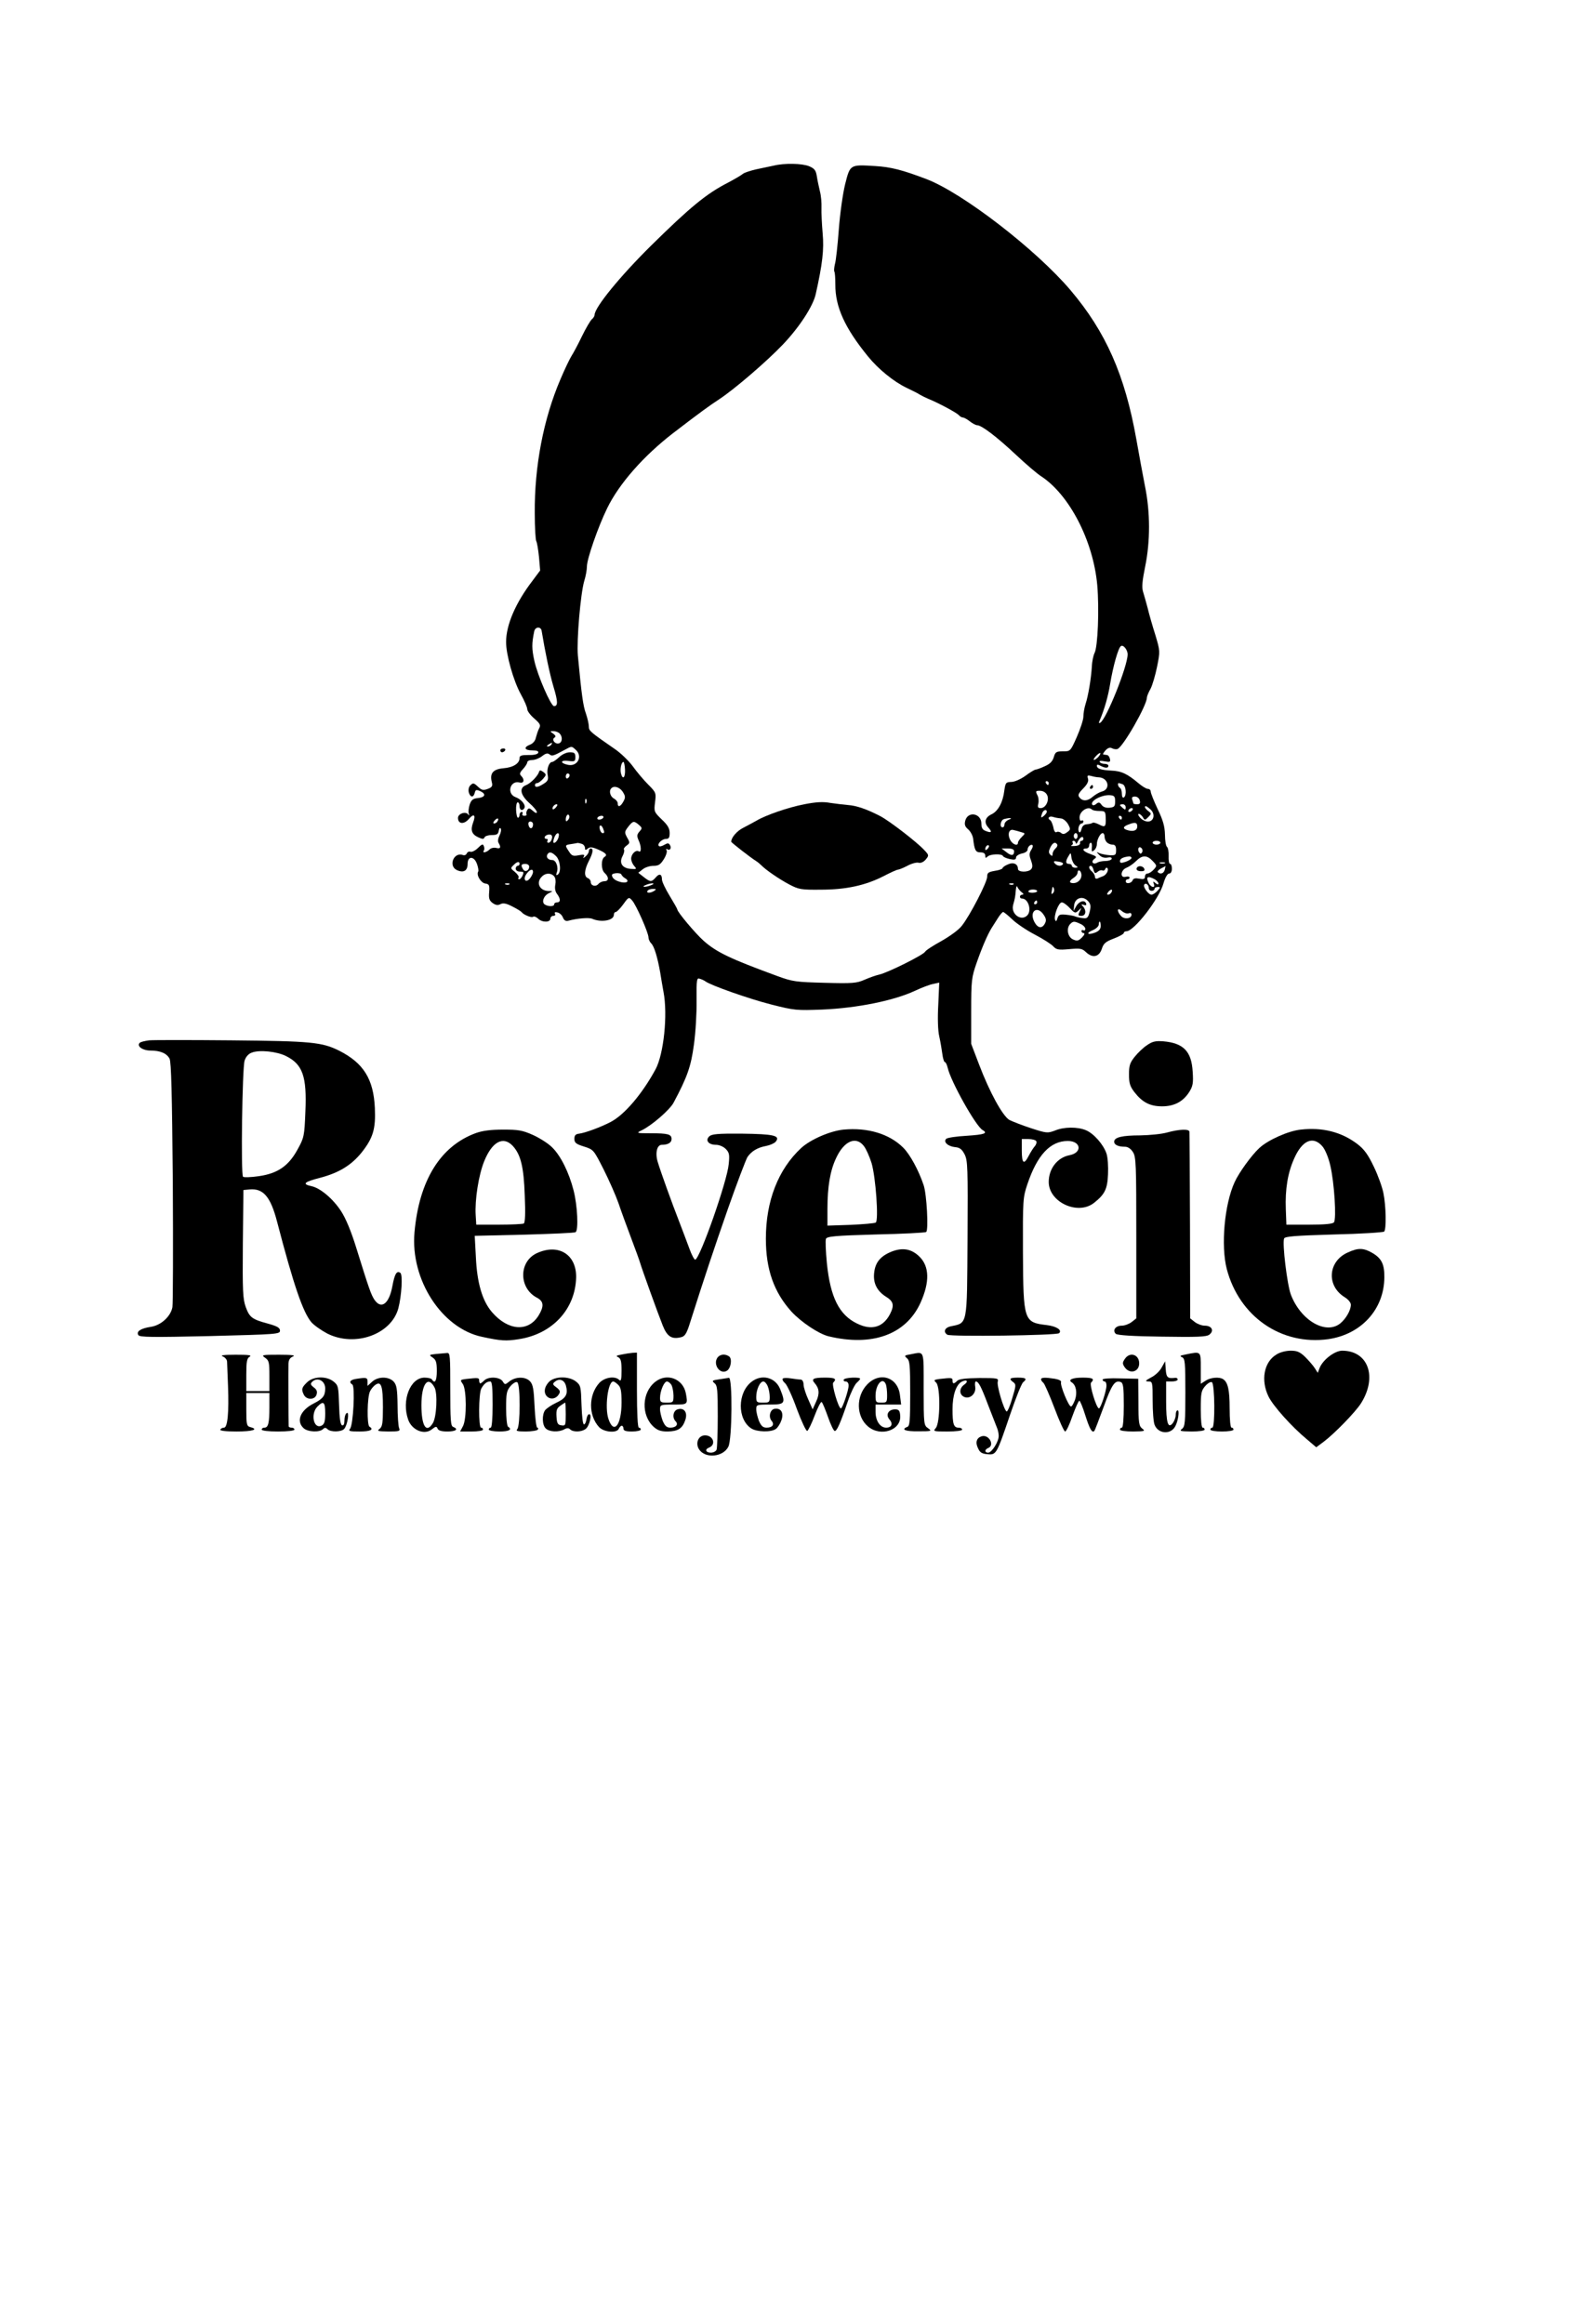 <?xml version="1.0" standalone="no"?>
<!DOCTYPE svg PUBLIC "-//W3C//DTD SVG 20010904//EN"
 "http://www.w3.org/TR/2001/REC-SVG-20010904/DTD/svg10.dtd">
<svg version="1.0" xmlns="http://www.w3.org/2000/svg"
 width="819pt" height="1208pt" viewBox="0 0 819 1208"
 preserveAspectRatio="xMidYMid meet">

<g transform="translate(0,1208) scale(0.1,-0.1)"
fill="#000000" stroke="none">
<path d="M4020 11219 c-19 -4 -60 -13 -90 -19 -30 -7 -62 -17 -70 -24 -8 -7
-44 -28 -80 -47 -109 -56 -194 -126 -395 -324 -164 -162 -294 -322 -295 -361
0 -6 -6 -17 -14 -23 -8 -7 -31 -46 -52 -89 -20 -42 -45 -88 -54 -102 -9 -14
-35 -68 -57 -120 -89 -207 -136 -454 -134 -698 0 -74 4 -139 8 -145 4 -7 10
-43 14 -82 l6 -70 -41 -55 c-87 -114 -136 -228 -136 -317 0 -66 38 -201 76
-270 19 -34 34 -69 34 -79 0 -9 16 -31 36 -48 31 -27 35 -35 26 -51 -6 -11
-13 -33 -17 -48 -3 -17 -15 -31 -30 -37 -36 -14 -30 -30 11 -30 24 0 34 -4 31
-12 -2 -8 -22 -13 -50 -12 -37 0 -47 -3 -47 -16 0 -28 -33 -49 -85 -53 -53 -5
-71 -26 -59 -73 5 -19 1 -26 -21 -34 -24 -9 -32 -7 -52 12 -20 19 -25 20 -38
7 -9 -8 -12 -23 -9 -37 8 -27 24 -29 31 -3 4 17 8 18 29 9 32 -15 25 -32 -13
-36 -25 -2 -34 -10 -42 -33 -5 -16 -8 -37 -5 -47 4 -11 3 -13 -3 -5 -13 18
-53 4 -53 -18 0 -32 31 -35 56 -6 27 32 38 22 22 -20 -14 -38 -6 -60 28 -75
22 -10 28 -10 32 0 2 6 19 12 37 12 27 0 34 4 37 23 2 12 6 17 10 11 4 -6 1
-22 -6 -36 -8 -16 -10 -31 -5 -39 14 -23 10 -32 -12 -26 -12 3 -28 0 -36 -9
-16 -15 -38 -19 -29 -5 4 5 4 16 0 24 -4 12 -10 10 -30 -10 -14 -14 -31 -22
-39 -20 -7 3 -16 -1 -19 -8 -3 -8 -12 -12 -20 -9 -47 18 -78 -56 -32 -78 35
-16 56 -4 56 32 0 42 34 42 49 -1 6 -17 9 -35 6 -39 -11 -17 14 -59 37 -62 20
-3 23 -8 20 -45 -3 -33 1 -44 19 -57 16 -11 27 -12 40 -5 14 7 30 4 61 -12 24
-12 45 -25 48 -29 10 -14 51 -31 60 -25 6 4 17 -1 26 -9 20 -21 64 -21 64 -1
0 8 7 15 16 15 8 0 12 5 8 11 -4 7 1 10 12 7 11 -2 24 -13 29 -26 7 -17 16
-21 30 -17 44 12 105 17 122 10 48 -21 113 -9 113 20 0 8 4 15 10 15 5 0 23
18 39 40 28 39 29 39 46 20 21 -23 85 -168 85 -192 0 -9 6 -23 14 -31 16 -15
33 -73 47 -152 4 -27 12 -72 17 -100 23 -119 1 -324 -41 -402 -69 -128 -162
-237 -233 -274 -51 -27 -133 -57 -164 -61 -19 -2 -25 -9 -25 -27 0 -20 8 -27
50 -40 50 -16 50 -17 102 -119 28 -56 63 -135 77 -175 13 -39 43 -121 66 -182
23 -60 44 -119 47 -130 8 -28 91 -259 117 -324 23 -58 47 -73 95 -61 19 4 28
18 42 60 86 271 129 398 202 608 47 134 93 254 101 268 21 31 53 50 97 58 21
4 43 14 50 22 26 32 -10 40 -175 42 -129 1 -158 -2 -171 -15 -21 -21 -2 -43
36 -43 16 0 38 -9 50 -21 19 -19 21 -30 16 -79 -7 -86 -148 -489 -174 -497 -4
-2 -19 25 -31 59 -13 35 -37 99 -54 143 -36 92 -94 253 -110 306 -14 46 -4 89
21 89 32 0 51 11 51 30 0 25 -19 30 -108 30 -76 0 -77 1 -46 16 53 26 146 107
165 144 71 133 90 188 105 300 9 63 15 168 14 232 -1 109 1 117 17 111 10 -3
23 -9 28 -13 30 -22 227 -91 340 -120 125 -32 135 -32 270 -27 180 8 370 46
481 98 34 16 76 32 93 35 l32 7 -5 -115 c-4 -68 -2 -135 5 -164 6 -27 13 -68
16 -91 3 -24 9 -43 13 -43 5 0 11 -14 15 -30 16 -71 146 -303 181 -323 30 -17
10 -24 -82 -30 -53 -3 -101 -10 -107 -16 -16 -16 9 -39 46 -43 25 -2 36 -11
50 -38 16 -32 17 -68 15 -435 -3 -464 2 -439 -90 -459 -29 -7 -37 -29 -15 -43
16 -11 569 -4 581 8 17 16 -14 36 -64 42 -120 14 -122 22 -124 376 -1 276 0
288 23 356 51 152 119 225 210 225 69 0 77 -61 9 -74 -63 -12 -108 -70 -108
-139 0 -105 151 -175 235 -109 56 44 70 72 73 148 2 40 -1 89 -8 109 -16 47
-66 104 -107 121 -43 18 -114 18 -161 -2 -38 -14 -43 -14 -123 12 -46 15 -97
35 -113 43 -35 20 -103 143 -159 291 l-40 105 0 170 c0 160 2 175 28 250 29
83 56 145 77 180 7 11 22 35 33 52 11 18 24 33 28 33 4 0 25 -17 46 -37 21
-21 74 -57 118 -80 44 -23 88 -51 97 -62 16 -17 27 -19 82 -14 58 5 67 4 88
-16 34 -32 68 -25 82 18 9 28 20 37 62 53 29 11 52 24 52 29 0 5 6 9 14 9 39
0 169 167 192 248 9 31 21 52 30 52 8 0 14 10 14 25 0 14 -4 25 -9 25 -6 0 -9
18 -8 41 1 22 -3 43 -8 47 -6 4 -11 33 -11 64 -1 43 -10 75 -38 133 -20 43
-36 83 -36 91 0 8 -7 14 -15 14 -8 0 -29 13 -47 28 -59 50 -90 65 -144 67 -54
3 -74 10 -74 26 0 6 7 6 19 -1 25 -13 41 -13 41 0 0 6 -9 10 -19 10 -11 0 -23
4 -26 10 -4 6 6 7 26 3 27 -5 31 -3 27 13 -2 10 -9 20 -16 20 -6 1 -15 2 -19
3 -3 0 2 10 12 21 12 13 23 17 34 11 9 -5 22 -6 28 -4 29 10 153 227 153 267
0 6 8 27 19 46 10 19 25 71 34 115 16 80 16 81 -9 165 -15 47 -33 110 -40 140
-8 30 -19 69 -24 85 -7 23 -4 56 11 130 27 131 27 283 -1 419 -11 56 -31 165
-45 244 -59 332 -158 557 -342 774 -179 211 -560 505 -748 577 -126 48 -185
63 -267 68 -131 8 -130 9 -156 -94 -12 -48 -27 -155 -33 -236 -6 -82 -15 -163
-20 -179 -4 -17 -6 -35 -3 -40 3 -4 5 -34 5 -66 -1 -117 50 -228 171 -376 53
-65 133 -130 200 -162 29 -14 60 -29 68 -35 8 -5 26 -14 40 -20 59 -24 151
-74 162 -86 6 -7 16 -13 22 -13 6 0 22 -9 36 -20 14 -11 31 -20 38 -20 23 0
103 -61 202 -154 52 -49 111 -99 130 -111 147 -96 271 -335 292 -565 11 -126
3 -322 -14 -354 -6 -12 -13 -43 -14 -71 -4 -62 -18 -149 -33 -195 -6 -19 -11
-48 -11 -65 0 -16 -16 -64 -34 -105 -33 -75 -34 -75 -72 -75 -35 0 -40 -3 -48
-31 -7 -22 -20 -35 -48 -47 -21 -10 -42 -17 -47 -17 -4 0 -28 -14 -52 -32 -25
-18 -57 -32 -74 -32 -28 -1 -30 -4 -36 -46 -7 -59 -32 -106 -66 -122 -34 -16
-41 -43 -17 -69 21 -23 17 -30 -13 -18 -17 6 -23 16 -23 38 0 55 -71 67 -84
15 -5 -20 -1 -31 16 -45 12 -11 23 -32 25 -47 7 -61 13 -72 38 -72 17 0 25 -6
25 -17 0 -13 3 -14 12 -5 14 14 75 16 80 3 2 -5 18 -12 36 -16 24 -5 32 -3 32
8 0 8 13 17 30 21 17 3 30 12 30 20 0 16 18 31 26 23 3 -3 0 -14 -8 -26 -10
-16 -10 -27 0 -53 8 -23 9 -35 1 -45 -15 -18 -69 -17 -69 1 0 26 -24 37 -53
23 -15 -6 -27 -15 -27 -19 0 -4 -18 -11 -40 -14 -34 -6 -40 -10 -40 -31 0 -28
-89 -201 -132 -255 -16 -21 -62 -54 -106 -79 -42 -23 -81 -48 -85 -56 -10 -17
-193 -108 -237 -118 -18 -4 -52 -16 -77 -27 -41 -18 -62 -20 -207 -16 -150 4
-167 6 -246 35 -245 90 -315 123 -383 183 -42 37 -137 150 -137 163 0 3 -18
35 -40 71 -22 36 -40 74 -40 85 0 29 -14 33 -33 10 -21 -24 -28 -24 -62 3
l-28 22 23 18 c12 10 37 18 55 18 27 0 37 6 55 35 12 19 18 40 14 46 -4 7 -3
9 4 5 14 -9 23 7 13 23 -7 10 -12 10 -29 0 -12 -7 -24 -10 -28 -6 -11 10 16
37 37 37 15 0 19 7 19 31 0 23 -10 41 -41 70 -40 39 -41 41 -35 89 6 48 6 51
-36 93 -24 24 -60 67 -80 95 -20 27 -61 67 -90 87 -131 91 -138 96 -138 119 0
13 -7 43 -15 67 -15 40 -23 101 -42 302 -7 79 14 322 33 387 8 25 14 59 14 76
0 39 58 206 105 302 62 128 190 273 343 391 138 106 189 143 241 177 80 53
245 195 329 283 85 89 157 199 171 262 35 156 44 232 36 317 -4 48 -7 107 -6
132 1 25 -2 63 -8 85 -5 22 -13 57 -16 78 -5 32 -12 41 -40 53 -37 15 -128 17
-185 3z m-1205 -2419 c17 -103 41 -221 61 -288 24 -79 24 -102 3 -102 -16 0
-85 158 -102 235 -14 64 -14 89 -1 153 5 26 36 27 39 2z m3045 -121 c0 -61
-110 -336 -142 -355 -8 -5 -9 -1 -3 12 25 59 44 127 54 189 15 91 42 188 56
197 12 9 35 -19 35 -43z m-2952 -411 c16 -16 15 -45 -2 -51 -19 -8 -42 18 -25
29 9 5 7 11 -6 21 -18 12 -18 13 1 13 11 0 25 -5 32 -12z m-43 -58 c-3 -5 -12
-10 -18 -10 -7 0 -6 4 3 10 19 12 23 12 15 0z m127 -27 c38 -34 9 -89 -41 -78
-43 9 -39 26 4 20 32 -4 35 -2 35 20 0 21 -5 25 -29 25 -16 0 -39 -10 -55 -25
-15 -14 -31 -25 -36 -25 -17 0 -30 -38 -24 -67 5 -24 1 -33 -20 -46 -29 -19
-46 -22 -46 -7 0 6 5 10 11 10 7 0 20 10 31 22 18 21 18 23 1 36 -14 10 -19
10 -22 0 -6 -21 -44 -60 -68 -69 -36 -14 -29 -50 17 -92 22 -19 40 -41 40 -48
0 -7 -8 -5 -21 7 -17 15 -22 16 -29 4 -5 -8 -6 -18 -4 -22 3 -4 -2 -8 -11 -8
-9 0 -13 5 -10 10 3 6 1 10 -4 10 -6 0 -11 -7 -11 -15 0 -8 -4 -15 -8 -15 -5
0 -9 18 -10 40 -1 22 3 40 8 40 6 0 10 -9 10 -20 0 -21 15 -27 25 -10 9 15
-15 46 -46 57 -48 18 -28 89 21 76 23 -6 28 15 8 35 -9 9 -7 17 10 35 12 13
22 29 22 35 0 7 12 12 26 12 14 0 37 9 51 20 19 15 29 17 39 9 13 -10 18 -9
79 24 37 20 35 20 57 0z m2715 -38 c-23 -22 -33 -18 -12 5 10 11 20 18 23 16
2 -3 -3 -12 -11 -21z m-2459 -65 c2 -42 -12 -55 -21 -20 -6 23 2 60 13 60 3 0
7 -18 8 -40z m-288 -29 c0 -6 -4 -13 -10 -16 -5 -3 -10 1 -10 9 0 9 5 16 10
16 6 0 10 -4 10 -9z m2750 -11 c50 -2 63 -62 16 -74 -12 -3 -33 -15 -46 -26
-27 -24 -53 -26 -70 -5 -10 12 -7 20 19 47 22 22 29 38 25 51 -5 17 -3 19 17
14 13 -4 31 -7 39 -7z m-260 -30 c0 -5 -2 -10 -4 -10 -3 0 -8 5 -11 10 -3 6
-1 10 4 10 6 0 11 -4 11 -10z m384 -6 c18 -7 22 -59 6 -69 -6 -3 -10 5 -10 19
0 14 -4 28 -10 31 -10 6 -14 25 -6 25 2 0 11 -3 20 -6z m-2598 -39 c14 -22 15
-30 4 -50 -15 -28 -30 -33 -30 -10 0 8 -9 19 -20 25 -19 10 -27 40 -13 53 14
15 43 6 59 -18z m2205 -16 c14 -27 -6 -69 -33 -69 -14 0 -17 5 -12 24 3 13 1
34 -6 45 -9 19 -8 21 14 21 16 0 30 -8 37 -21z m354 -34 c0 -26 -4 -30 -28
-33 -19 -2 -33 3 -42 14 -10 15 -16 16 -28 6 -9 -8 -18 -9 -21 -4 -12 20 52
53 94 49 21 -2 25 -7 25 -32z m128 5 c4 -15 0 -20 -14 -20 -10 0 -19 2 -19 4
0 2 -3 11 -6 20 -4 11 0 16 14 16 11 0 22 -8 25 -20z m-2876 -12 c-3 -8 -6 -5
-6 6 -1 11 2 17 5 13 3 -3 4 -12 1 -19z m-157 -23 c-7 -9 -15 -13 -17 -11 -7
7 7 26 19 26 6 0 6 -6 -2 -15z m2960 -1 c0 -14 -3 -14 -15 -4 -8 7 -15 14 -15
16 0 2 7 4 15 4 8 0 15 -7 15 -16z m130 -12 c25 -24 16 -62 -15 -62 -12 0 -30
9 -40 20 -10 11 -13 20 -7 20 6 0 15 -8 21 -17 9 -17 11 -17 28 0 17 17 17 19
1 31 -17 13 -24 26 -13 26 3 0 14 -8 25 -18z m-306 1 c4 -5 22 -8 39 -8 30 0
32 -3 33 -35 2 -48 -3 -52 -35 -35 -16 8 -31 12 -34 8 -4 -3 -16 -6 -29 -7
-15 -1 -24 -9 -28 -26 -4 -15 -9 -20 -13 -13 -8 13 1 43 14 43 5 0 9 5 9 11 0
5 -4 7 -10 4 -6 -3 -10 4 -10 16 0 33 44 61 64 42z m211 -3 c-3 -5 -11 -10
-16 -10 -6 0 -7 5 -4 10 3 6 11 10 16 10 6 0 7 -4 4 -10z m-445 -9 c0 -5 -7
-14 -15 -21 -16 -14 -18 -10 -9 14 6 17 24 22 24 7z m-2489 -44 c-8 -8 -11 -7
-11 4 0 20 13 34 18 19 3 -7 -1 -17 -7 -23z m184 13 c-3 -5 -13 -10 -21 -10
-8 0 -12 5 -9 10 3 6 13 10 21 10 8 0 12 -4 9 -10z m2380 -4 c10 -1 26 -14 35
-29 14 -26 14 -29 -4 -42 -14 -11 -23 -12 -32 -4 -7 6 -18 8 -24 4 -6 -4 -13
6 -16 25 -4 17 -11 33 -15 36 -19 11 -8 25 14 18 12 -4 31 -7 42 -8z m315 4
c0 -5 -2 -10 -4 -10 -3 0 -8 5 -11 10 -3 6 -1 10 4 10 6 0 11 -4 11 -10z
m-3245 -19 c-3 -6 -11 -11 -17 -11 -6 0 -6 6 2 15 14 17 26 13 15 -4z m2658 9
c-13 -5 -23 -16 -23 -25 0 -8 -4 -15 -10 -15 -17 0 -11 38 8 43 31 8 48 6 25
-3z m-2473 -24 c0 -24 -17 -28 -23 -6 -3 13 0 20 9 20 8 0 14 -6 14 -14z m550
-3 c18 -16 18 -18 3 -35 -13 -15 -14 -23 -5 -44 15 -31 16 -67 2 -59 -16 10
-40 -14 -40 -38 0 -11 7 -28 16 -38 14 -16 13 -17 -17 -15 -45 3 -63 30 -44
66 8 15 11 30 8 34 -4 3 2 13 13 21 18 13 18 16 3 42 -14 26 -14 30 5 55 25
32 30 33 56 11z m2590 -8 c0 -20 -17 -28 -46 -21 -32 8 -31 20 4 32 31 12 42
9 42 -11z m-2776 -11 c8 -21 8 -24 -3 -24 -5 0 -11 9 -14 20 -6 24 8 27 17 4z
m2173 -19 c22 -6 22 -6 2 -26 -10 -10 -19 -23 -19 -29 0 -19 -27 -10 -40 14
-16 31 -6 59 17 52 10 -2 28 -7 40 -11z m-2441 -40 c-3 -8 -10 -15 -16 -15 -6
0 -8 5 -5 10 3 6 1 10 -4 10 -18 0 -12 18 7 22 19 4 26 -6 18 -27z m37 15 c-5
-20 -21 -36 -27 -29 -2 2 0 14 5 27 10 27 29 29 22 2z m2697 5 c0 -8 -4 -15
-10 -15 -5 0 -10 7 -10 15 0 8 5 15 10 15 6 0 10 -7 10 -15z m140 -3 c0 -10 5
-23 12 -30 7 -7 20 -12 30 -12 13 0 18 -8 18 -28 0 -26 -3 -28 -32 -27 -18 1
-42 6 -53 10 -19 9 -19 8 -2 -9 11 -12 27 -16 43 -13 16 3 23 0 21 -7 -2 -6
-17 -11 -33 -11 -16 0 -35 -4 -41 -8 -21 -13 -36 3 -17 18 16 11 14 14 -19 26
-38 13 -49 29 -22 29 8 0 15 7 15 15 0 8 4 15 9 15 4 0 7 -11 5 -26 -2 -21 0
-23 12 -13 8 6 14 20 14 31 0 24 18 58 30 58 6 0 10 -8 10 -18z m-110 -12 c0
-5 -4 -10 -10 -10 -5 0 -9 -6 -7 -12 1 -8 -10 -14 -28 -15 -16 -1 -24 0 -17 3
6 3 10 10 6 15 -3 5 0 9 5 9 6 0 11 -6 12 -12 0 -7 5 -3 11 10 11 22 28 30 28
12z m400 -20 c0 -5 -9 -10 -20 -10 -11 0 -20 5 -20 10 0 6 9 10 20 10 11 0 20
-4 20 -10z m-3006 -6 c9 -3 16 -13 16 -21 0 -12 3 -13 15 -3 11 9 23 8 55 -6
40 -18 48 -28 31 -38 -18 -12 -18 -66 1 -83 23 -21 23 -43 -1 -43 -10 0 -24
-6 -31 -14 -14 -17 -40 -10 -40 10 0 8 -7 17 -15 20 -21 8 -19 42 5 89 22 43
25 65 10 65 -5 0 -10 -6 -10 -14 0 -7 -8 -20 -17 -27 -13 -11 -15 -11 -9 -1 6
10 0 12 -26 7 -30 -6 -37 -3 -51 19 -22 33 -22 34 11 39 15 2 30 5 34 6 3 0
13 -2 22 -5z m2470 -3 c3 -5 -1 -14 -9 -21 -8 -7 -15 -20 -15 -28 0 -12 -3
-13 -12 -4 -9 9 -9 18 0 37 12 25 26 32 36 16z m-362 -23 c-7 -7 -12 -8 -12
-2 0 14 12 26 19 19 2 -3 -1 -11 -7 -17z m803 -18 c-6 -9 -9 -9 -16 1 -10 17
0 34 13 21 6 -6 7 -16 3 -22z m-665 6 c0 -24 -14 -26 -40 -5 l-25 19 33 0 c21
0 32 -5 32 -14z m-2380 -26 c22 -22 28 -84 8 -96 -8 -5 -9 -2 -5 10 11 28 -3
66 -23 66 -22 0 -34 15 -25 30 9 15 23 12 45 -10z m2698 -47 c16 -11 16 -12 0
-13 -10 0 -18 5 -18 10 0 6 -7 10 -15 10 -18 0 -19 14 -2 41 11 19 12 19 15
-8 2 -15 11 -33 20 -40z m292 38 c0 -5 -13 -14 -30 -20 -24 -8 -30 -7 -30 4 0
12 17 21 48 24 6 0 12 -3 12 -8z m110 -16 c23 -24 23 -25 5 -45 -10 -11 -24
-20 -32 -20 -7 0 -13 -7 -13 -16 0 -13 -7 -15 -29 -11 -20 4 -31 2 -35 -8 -6
-17 -36 -21 -36 -5 0 6 5 10 10 10 6 0 10 4 10 9 0 5 -9 7 -20 4 -31 -8 -27
35 4 47 13 5 35 20 49 34 33 33 57 33 87 1z m-466 -16 c-8 -13 -30 -11 -43 4
-8 11 -5 13 19 9 16 -2 27 -8 24 -13z m-2824 1 c0 -5 -4 -10 -10 -10 -5 0 -10
-7 -10 -15 0 -8 9 -15 20 -15 11 0 20 -2 20 -4 0 -14 -14 -36 -22 -36 -5 0 -7
4 -3 9 3 5 -6 18 -19 29 -23 18 -24 20 -8 35 18 19 32 22 32 7z m3353 3 c-7
-2 -19 -2 -25 0 -7 3 -2 5 12 5 14 0 19 -2 13 -5z m-3303 -17 c0 -21 -21 -31
-31 -15 -14 22 -11 29 11 29 11 0 20 -6 20 -14z m2933 -18 c5 -18 9 -19 21 -9
8 7 19 10 25 7 5 -3 11 0 14 6 2 7 7 10 11 7 10 -10 -4 -36 -22 -43 -9 -3 -23
-9 -29 -12 -7 -3 -13 1 -13 9 0 8 -7 20 -15 27 -17 14 -20 30 -6 30 5 0 11
-10 14 -22z m370 2 c-5 -20 -23 -26 -36 -13 -4 3 3 12 16 19 12 6 23 12 24 13
0 1 -1 -8 -4 -19z m-3283 -12 c0 -7 -7 -22 -15 -32 -22 -29 -40 -7 -19 22 17
24 34 29 34 10z m2850 -17 c0 -22 -19 -41 -42 -41 -24 0 -23 12 2 28 11 7 20
19 20 28 0 8 5 12 10 9 6 -3 10 -14 10 -24z m-2374 -14 c27 -15 15 -29 -18
-22 -30 7 -47 20 -48 37 0 11 45 14 49 3 2 -5 10 -14 17 -18z m-366 8 c7 -8 9
-26 6 -42 -4 -18 -1 -36 8 -48 20 -26 20 -45 1 -45 -8 0 -15 -4 -15 -10 0 -12
-30 -13 -49 -1 -18 12 -6 46 22 59 22 11 22 11 -3 11 -47 2 -66 44 -34 75 19
20 48 20 64 1z m3121 -15 c10 -6 19 -16 19 -22 0 -7 -5 -6 -15 2 -13 11 -14
10 -9 -4 9 -23 -13 -20 -26 3 -17 34 -7 41 31 21z m-3354 -26 c-3 -3 -12 -4
-19 -1 -8 3 -5 6 6 6 11 1 17 -2 13 -5z m738 -4 c-11 -5 -27 -9 -35 -9 -9 0
-8 4 5 9 11 5 27 9 35 9 9 0 8 -4 -5 -9z m1882 4 c-3 -3 -12 -4 -19 -1 -8 3
-5 6 6 6 11 1 17 -2 13 -5z m703 -20 c0 -8 7 -14 15 -14 8 0 15 5 15 10 0 6 7
10 17 10 14 0 14 -2 -2 -20 -10 -11 -24 -20 -31 -20 -16 0 -45 40 -38 52 8 12
24 0 24 -18z m-661 -21 c11 -8 12 -12 4 -13 -16 0 -17 -20 -2 -20 33 0 52 -63
27 -88 -32 -32 -86 8 -73 55 10 36 11 42 14 78 2 18 5 24 8 15 4 -8 13 -20 22
-27z m163 -5 c-7 -7 -10 -5 -7 8 5 29 6 30 12 16 3 -8 1 -18 -5 -24z m-2072
12 c-20 -13 -43 -13 -35 0 3 6 16 10 28 10 18 0 19 -2 7 -10z m1990 -2 c0 -4
-12 -8 -26 -8 -14 0 -23 4 -19 9 6 11 45 10 45 -1z m385 -7 c-3 -6 -11 -11
-17 -11 -6 0 -6 6 2 15 14 17 26 13 15 -4z m-112 -99 c-8 -31 -13 -37 -34 -34
-13 1 -31 5 -39 8 -8 4 -31 8 -51 10 -31 3 -38 0 -44 -19 -4 -15 -8 -18 -12
-8 -8 20 18 91 35 91 8 0 26 -13 41 -29 26 -28 29 -29 46 -13 16 16 17 16 6
-5 -10 -20 -9 -23 9 -23 23 0 27 28 8 49 -11 11 -10 13 4 8 12 -4 15 -2 12 8
-8 20 -37 11 -52 -16 l-13 -24 3 30 c4 38 44 51 71 23 15 -16 17 -26 10 -56z
m-273 48 c0 -5 -5 -10 -11 -10 -5 0 -7 5 -4 10 3 6 8 10 11 10 2 0 4 -4 4 -10z
m475 -57 c9 4 15 1 15 -7 0 -21 -37 -26 -54 -7 -24 26 -21 48 4 26 10 -9 26
-15 35 -12z m-441 -8 c13 -19 14 -30 6 -45 -15 -28 -37 -25 -55 9 -28 55 16
87 49 36z m191 -47 c14 -6 25 -18 25 -25 0 -8 -4 -11 -10 -8 -5 3 -10 1 -10
-4 0 -6 6 -11 12 -11 7 0 3 -10 -9 -22 -19 -19 -26 -20 -48 -10 -27 13 -35 58
-13 80 15 15 21 15 53 0z m105 -11 c0 -16 -9 -26 -29 -34 -40 -15 -50 -3 -11
13 16 7 30 20 30 29 0 8 2 15 5 15 3 0 5 -10 5 -23z m-335 -1118 c4 -5 0 -18
-8 -27 -8 -9 -22 -32 -31 -49 -25 -49 -36 -40 -36 27 l0 60 34 0 c19 0 38 -5
41 -11z"/>
<path d="M5665 7990 c-3 -5 -1 -10 4 -10 6 0 11 5 11 10 0 6 -2 10 -4 10 -3 0
-8 -4 -11 -10z"/>
<path d="M5907 7568 c-3 -9 4 -15 20 -16 16 -1 23 3 20 11 -5 17 -33 21 -40 5z"/>
<path d="M2600 8180 c0 -5 4 -10 9 -10 6 0 13 5 16 10 3 6 -1 10 -9 10 -9 0
-16 -4 -16 -10z"/>
<path d="M4180 7900 c-83 -16 -200 -56 -250 -86 -14 -8 -44 -24 -67 -36 -34
-17 -63 -51 -63 -73 0 -4 100 -82 129 -100 8 -5 20 -15 26 -21 24 -25 94 -73
145 -100 51 -27 63 -29 165 -28 131 0 232 22 326 70 36 19 70 34 75 34 5 0 28
9 49 20 22 12 48 19 59 16 11 -3 26 4 37 17 17 21 17 23 -9 50 -39 42 -181
151 -227 175 -71 37 -125 55 -168 58 -23 2 -65 7 -92 11 -37 7 -74 5 -135 -7z"/>
<path d="M775 6673 c-22 -3 -44 -8 -49 -13 -17 -17 15 -40 55 -40 51 0 85 -14
100 -42 9 -17 13 -181 17 -640 2 -340 1 -633 -2 -652 -9 -48 -59 -94 -112
-102 -53 -8 -77 -24 -65 -43 7 -11 68 -12 372 -5 348 9 364 10 364 28 0 15
-14 23 -60 36 -86 23 -98 33 -118 87 -15 42 -17 83 -15 328 l3 280 31 3 c72 7
110 -37 144 -168 87 -333 134 -469 178 -522 14 -16 51 -42 83 -59 143 -72 332
-5 369 131 17 65 24 177 10 185 -19 12 -29 -6 -41 -70 -17 -92 -58 -123 -94
-69 -17 27 -26 51 -94 270 -26 84 -54 152 -79 190 -42 64 -107 119 -153 129
-51 11 -40 22 46 44 98 26 162 66 215 132 59 75 73 122 68 231 -7 150 -59 233
-185 297 -90 45 -147 50 -559 54 -214 2 -407 2 -429 0z m712 -82 c86 -43 108
-106 100 -288 -5 -128 -7 -136 -40 -196 -47 -87 -104 -126 -202 -140 -41 -6
-78 -7 -82 -3 -12 11 -4 565 8 603 6 20 20 36 37 42 40 16 132 6 179 -18z"/>
<path d="M5961 6648 c-19 -12 -48 -40 -64 -60 -25 -31 -30 -46 -30 -92 0 -45
5 -62 28 -92 41 -53 81 -74 144 -74 64 0 110 25 142 76 18 29 21 46 17 104 -6
106 -48 149 -153 158 -40 3 -57 -1 -84 -20z"/>
<path d="M4383 6209 c-69 -7 -171 -51 -220 -96 -119 -111 -183 -275 -183 -471
0 -160 42 -278 133 -379 51 -55 141 -115 192 -128 228 -55 404 9 479 175 48
107 46 188 -6 239 -41 40 -86 48 -142 27 -59 -23 -87 -56 -93 -109 -7 -55 14
-97 62 -127 39 -24 43 -45 20 -90 -36 -69 -96 -86 -171 -49 -93 45 -139 136
-157 314 -6 61 -8 118 -5 126 5 13 45 17 258 23 139 3 257 9 263 13 13 8 3
196 -13 243 -26 78 -71 160 -106 195 -72 72 -185 106 -311 94z m106 -85 c12
-15 29 -54 40 -88 22 -73 38 -300 22 -310 -6 -4 -65 -9 -131 -12 l-120 -4 0
87 c0 115 14 199 45 264 41 89 103 116 144 63z"/>
<path d="M6759 6209 c-65 -7 -170 -54 -215 -96 -40 -37 -106 -128 -128 -177
-53 -115 -72 -330 -41 -451 65 -248 284 -399 528 -365 171 25 290 155 291 321
1 69 -15 100 -64 128 -46 26 -73 26 -127 1 -102 -46 -111 -173 -15 -232 18
-11 32 -28 32 -39 0 -29 -26 -74 -56 -98 -76 -59 -205 17 -256 151 -19 51 -45
265 -35 291 4 11 56 15 258 21 140 3 258 11 262 15 12 12 10 133 -4 201 -6 30
-28 92 -50 137 -30 63 -50 90 -85 117 -83 63 -182 88 -295 75z m114 -88 c14
-17 31 -58 40 -98 21 -88 33 -279 19 -296 -7 -8 -46 -12 -129 -12 l-118 0 -3
80 c-4 104 10 190 44 265 42 95 99 118 147 61z"/>
<path d="M2473 6191 c-184 -67 -295 -246 -319 -516 -22 -246 142 -499 351
-543 98 -21 124 -23 192 -12 174 27 293 156 297 321 2 120 -93 178 -206 125
-93 -45 -92 -182 3 -231 35 -19 37 -44 8 -92 -54 -87 -158 -80 -242 17 -51 59
-78 153 -84 286 l-6 111 258 6 c141 4 261 9 266 13 16 9 10 138 -10 216 -24
95 -68 183 -113 226 -19 19 -63 47 -98 63 -56 25 -77 28 -155 28 -62 0 -106
-5 -142 -18z m192 -67 c41 -45 57 -108 62 -258 4 -91 2 -140 -5 -145 -6 -3
-64 -6 -129 -6 l-118 0 -3 49 c-5 79 15 208 44 280 41 102 99 134 149 80z"/>
<path d="M6065 6194 c-27 -8 -90 -14 -139 -15 -95 0 -136 -10 -136 -33 0 -16
21 -26 56 -26 15 0 30 -10 41 -27 17 -25 18 -62 18 -446 l0 -419 -24 -19 c-13
-10 -36 -19 -52 -19 -32 0 -49 -24 -31 -42 8 -8 91 -13 239 -15 185 -3 232 -1
247 10 27 20 14 47 -23 47 -16 0 -39 9 -52 19 l-24 19 -1 479 c-1 263 -2 484
-3 491 -1 15 -50 14 -116 -4z"/>
<path d="M6633 5040 c-65 -39 -82 -134 -41 -218 23 -48 120 -157 200 -223 l48
-41 38 28 c58 44 166 155 195 201 86 137 37 273 -98 273 -39 0 -100 -47 -117
-89 l-10 -26 -16 25 c-9 14 -32 40 -50 58 -27 26 -42 32 -75 32 -24 0 -56 -8
-74 -20z"/>
<path d="M2266 5043 c-37 -4 -38 -5 -17 -19 17 -12 21 -25 21 -70 0 -50 -10
-68 -25 -44 -3 6 -21 10 -39 10 -74 0 -120 -118 -85 -218 19 -55 84 -82 123
-51 20 16 25 17 30 4 4 -10 20 -15 51 -15 44 0 60 12 30 24 -13 4 -15 36 -15
196 0 175 -1 190 -17 188 -10 -1 -35 -3 -57 -5z m-8 -174 c17 -31 11 -155 -9
-186 -34 -55 -59 -14 -59 94 0 110 34 156 68 92z"/>
<path d="M3230 5040 c-28 -5 -31 -8 -17 -14 13 -7 17 -21 17 -69 0 -47 -3 -58
-12 -49 -22 22 -75 14 -103 -15 -57 -62 -58 -169 -2 -230 25 -27 94 -33 103
-8 4 8 10 15 15 15 5 0 9 -7 9 -15 0 -11 12 -15 45 -15 25 0 45 5 45 10 0 6
-4 10 -10 10 -6 0 -10 72 -10 195 l0 195 -22 -1 c-13 -1 -39 -5 -58 -9z m-18
-157 c14 -13 18 -31 18 -92 0 -118 -40 -169 -68 -86 -20 59 -3 195 25 195 4 0
15 -7 25 -17z"/>
<path d="M4731 5041 c-31 -5 -33 -7 -18 -20 15 -12 17 -37 17 -183 0 -141 -2
-170 -15 -174 -35 -14 -10 -24 58 -23 68 0 71 1 50 16 -22 15 -23 20 -23 204
0 210 6 194 -69 180z"/>
<path d="M6160 5040 c-28 -5 -31 -8 -17 -14 15 -7 17 -26 17 -183 0 -156 -2
-177 -17 -189 -16 -12 -9 -13 50 -14 38 0 67 4 67 10 0 6 -4 10 -10 10 -6 0
-10 38 -10 94 0 85 2 98 23 122 14 16 29 24 35 20 15 -9 17 -236 2 -236 -5 0
-10 -4 -10 -10 0 -6 27 -10 60 -10 33 0 60 4 60 10 0 6 -4 10 -10 10 -6 0 -10
40 -10 101 0 95 -9 135 -34 151 -19 13 -66 9 -91 -8 l-25 -16 0 81 c0 90 3 88
-80 71z"/>
<path d="M1158 5030 c12 -5 22 -17 22 -27 0 -10 3 -67 5 -128 5 -135 -2 -215
-21 -215 -7 0 -16 -4 -19 -10 -4 -6 27 -10 84 -10 85 0 118 11 71 23 -18 5
-20 14 -20 91 l0 86 60 0 60 0 0 -74 c0 -83 -6 -106 -26 -106 -8 0 -14 -4 -14
-10 0 -6 35 -10 85 -10 50 0 85 4 85 10 0 6 -7 10 -15 10 -8 0 -15 3 -15 8 -1
15 -2 298 -1 325 1 19 8 31 24 37 15 6 -6 9 -73 9 -89 0 -94 -1 -72 -16 20
-14 22 -24 22 -94 l0 -79 -60 0 -60 0 0 85 c0 69 3 86 18 94 12 8 -7 10 -73
10 -64 0 -83 -3 -67 -9z"/>
<path d="M3730 5026 c-28 -35 11 -93 48 -70 21 14 28 64 10 75 -20 13 -44 11
-58 -5z"/>
<path d="M5846 5018 c-13 -19 -14 -25 -2 -43 26 -39 76 -26 76 19 0 46 -48 62
-74 24z"/>
<path d="M6037 4973 c-9 -18 -34 -42 -55 -52 -31 -17 -33 -20 -14 -21 21 0 22
-3 22 -99 0 -55 4 -111 10 -126 18 -48 85 -53 108 -7 15 28 22 82 12 82 -6 0
-10 -10 -10 -23 0 -13 -7 -32 -15 -43 -25 -32 -35 0 -35 114 l0 102 30 0 c17
0 30 5 30 10 0 6 -6 10 -12 9 -40 -5 -47 1 -50 44 l-3 42 -18 -32z"/>
<path d="M1595 4895 c-28 -27 -30 -37 -15 -66 15 -26 57 -25 65 3 5 15 1 26
-14 37 -17 13 -19 19 -9 29 27 27 68 6 68 -34 0 -39 -12 -54 -61 -79 -69 -35
-91 -92 -51 -128 22 -20 83 -22 100 -5 9 9 15 9 24 0 16 -16 73 -15 87 2 17
20 28 91 13 82 -7 -4 -12 -21 -12 -37 0 -20 -4 -29 -12 -27 -9 3 -14 36 -16
106 -3 95 -4 102 -29 122 -38 30 -106 27 -138 -5z m95 -160 c0 -43 -4 -56 -18
-64 -42 -22 -60 61 -22 99 31 31 40 24 40 -35z"/>
<path d="M1848 4913 c-29 -5 -36 -17 -17 -29 15 -9 5 -210 -12 -230 -10 -12
-2 -14 50 -14 56 0 76 10 51 25 -14 9 -12 155 3 184 6 13 20 29 30 35 28 18
37 -9 37 -118 0 -82 -3 -101 -17 -112 -16 -12 -9 -13 46 -14 56 0 62 2 55 18
-4 9 -8 63 -8 119 -1 84 -5 105 -20 122 -26 28 -82 28 -113 -1 l-23 -21 0 21
c0 23 -5 24 -62 15z"/>
<path d="M2422 4913 c-31 -4 -32 -5 -17 -26 20 -29 21 -181 1 -219 l-15 -28
60 0 c33 0 59 4 59 10 0 6 -4 10 -10 10 -14 0 -13 176 1 203 14 25 28 37 47
37 9 0 12 -31 12 -120 0 -73 -4 -120 -10 -120 -5 0 -10 -4 -10 -10 0 -5 25
-10 55 -10 51 0 69 10 45 25 -5 3 -10 46 -10 95 0 79 3 92 23 116 14 16 29 24
35 20 17 -10 16 -228 0 -244 -9 -9 1 -12 44 -12 31 0 60 5 63 10 3 6 2 10 -3
10 -5 0 -11 49 -14 110 -4 88 -8 114 -23 130 -23 26 -74 26 -107 1 -24 -19
-24 -19 -36 0 -15 23 -74 26 -96 4 -8 -8 -17 -15 -20 -15 -3 0 -6 7 -6 15 0
15 -5 15 -68 8z"/>
<path d="M2852 4897 c-25 -27 -28 -59 -7 -77 18 -15 45 -10 59 13 9 14 7 21
-12 36 -21 15 -22 19 -8 30 23 19 49 9 57 -21 12 -44 0 -65 -49 -88 -26 -12
-52 -30 -59 -39 -17 -23 -16 -77 3 -95 18 -18 66 -21 96 -5 14 8 23 8 31 0 15
-15 59 -14 80 2 20 14 35 77 19 77 -6 0 -12 -11 -14 -25 -2 -14 -7 -27 -13
-28 -6 -1 -11 39 -13 100 -3 96 -4 103 -29 123 -37 29 -112 28 -141 -3z m88
-168 c0 -57 -1 -60 -22 -57 -19 2 -24 10 -26 45 -2 33 1 44 20 57 12 9 24 16
25 16 2 0 3 -27 3 -61z"/>
<path d="M3405 4898 c-70 -55 -74 -173 -9 -233 21 -19 38 -25 73 -25 54 1 77
15 92 59 14 40 -6 67 -40 56 -23 -7 -29 -43 -10 -62 16 -16 2 -33 -27 -33 -19
0 -28 8 -40 35 -7 19 -14 46 -14 60 0 24 2 25 70 25 75 0 75 0 64 59 -15 76
-99 107 -159 59z m85 -17 c5 -11 10 -36 10 -55 0 -34 -2 -36 -35 -36 -30 0
-35 3 -35 24 0 36 21 86 36 86 7 0 18 -9 24 -19z"/>
<path d="M3736 4911 c-35 -5 -38 -7 -23 -20 15 -11 17 -36 17 -171 0 -87 -3
-165 -6 -174 -3 -9 -17 -16 -30 -16 -26 0 -33 17 -10 26 39 15 23 64 -20 64
-35 0 -52 -41 -31 -73 32 -49 125 -40 152 14 20 38 22 360 3 358 -7 -1 -31 -5
-52 -8z"/>
<path d="M3905 4898 c-73 -57 -74 -194 -1 -242 30 -19 104 -21 129 -2 9 7 22
27 28 45 13 38 -2 64 -35 59 -24 -3 -34 -42 -16 -63 16 -19 4 -35 -26 -35 -19
0 -28 8 -40 35 -7 19 -14 46 -14 60 0 24 2 25 70 25 80 0 84 6 54 81 -25 61
-96 79 -149 37z m85 -24 c6 -14 10 -39 10 -55 0 -27 -3 -29 -35 -29 -32 0 -35
2 -35 30 0 38 19 80 37 80 7 0 18 -12 23 -26z"/>
<path d="M4068 4915 c-4 -4 1 -15 12 -24 10 -9 38 -69 61 -134 24 -64 48 -116
54 -114 5 2 23 38 39 81 16 42 32 73 36 69 5 -4 19 -39 33 -78 13 -38 29 -71
34 -72 11 -4 30 39 70 157 14 41 34 82 44 92 10 9 19 19 19 22 0 10 -79 7 -85
-4 -3 -5 1 -10 9 -10 10 0 16 -9 16 -21 0 -25 -32 -119 -40 -119 -13 0 -49
125 -40 134 20 20 9 26 -43 26 -61 0 -73 -7 -53 -29 24 -28 26 -55 7 -96 l-18
-40 -22 50 c-13 28 -24 62 -25 77 0 18 -7 28 -16 28 -8 0 -31 3 -50 6 -19 3
-38 3 -42 -1z"/>
<path d="M4507 4885 c-60 -62 -58 -167 4 -219 66 -56 174 -19 167 57 -2 26 -7
32 -27 32 -34 0 -50 -28 -29 -52 20 -23 12 -43 -17 -43 -31 0 -55 35 -55 82
l0 38 66 0 67 0 -6 47 c-10 95 -104 126 -170 58z m97 -1 c3 -9 6 -33 6 -55 0
-37 -2 -39 -30 -39 -28 0 -30 3 -30 36 0 60 38 101 54 58z"/>
<path d="M4882 4913 c-29 -4 -31 -6 -17 -19 23 -23 21 -210 -2 -236 -15 -17
-13 -18 60 -18 45 0 77 4 77 10 0 6 -9 10 -19 10 -25 0 -31 19 -31 96 0 72 18
127 48 143 27 14 37 1 12 -16 -25 -18 -26 -49 -2 -62 30 -16 65 14 60 50 -3
16 -1 29 3 29 14 0 28 -27 63 -120 20 -52 41 -105 46 -118 6 -13 10 -33 10
-45 0 -30 -36 -87 -55 -87 -19 0 -19 16 0 24 36 14 4 73 -34 61 -26 -8 -34
-32 -18 -63 9 -21 21 -28 49 -30 46 -4 47 -1 118 208 29 85 59 160 67 166 22
18 15 24 -27 24 -43 0 -49 -6 -24 -24 15 -11 14 -19 -6 -84 -11 -40 -25 -70
-29 -68 -15 9 -52 136 -46 155 5 18 -1 19 -95 19 -72 -1 -105 -5 -115 -14 -18
-18 -25 -18 -25 1 0 15 -5 15 -68 8z"/>
<path d="M5410 4911 c0 -5 6 -13 13 -19 6 -6 32 -65 57 -131 25 -67 50 -121
55 -121 6 0 23 36 38 80 16 44 32 80 36 80 4 0 18 -34 31 -76 23 -72 35 -93
47 -81 3 3 24 59 48 124 43 119 59 141 89 130 13 -5 16 -24 16 -122 0 -70 -4
-115 -10 -115 -5 0 -10 -4 -10 -10 0 -6 29 -10 68 -10 61 1 65 2 48 15 -17 13
-20 29 -20 137 l-1 122 -93 2 c-53 2 -92 -1 -92 -6 0 -6 5 -10 10 -10 6 0 10
-9 10 -21 0 -27 -30 -119 -39 -119 -13 0 -51 124 -41 134 20 20 9 26 -44 26
-53 0 -78 -11 -56 -25 22 -14 29 -53 17 -89 -7 -19 -16 -36 -21 -36 -12 -2
-58 111 -52 126 3 7 -10 14 -32 18 -51 8 -72 7 -72 -3z"/>
</g>
</svg>

